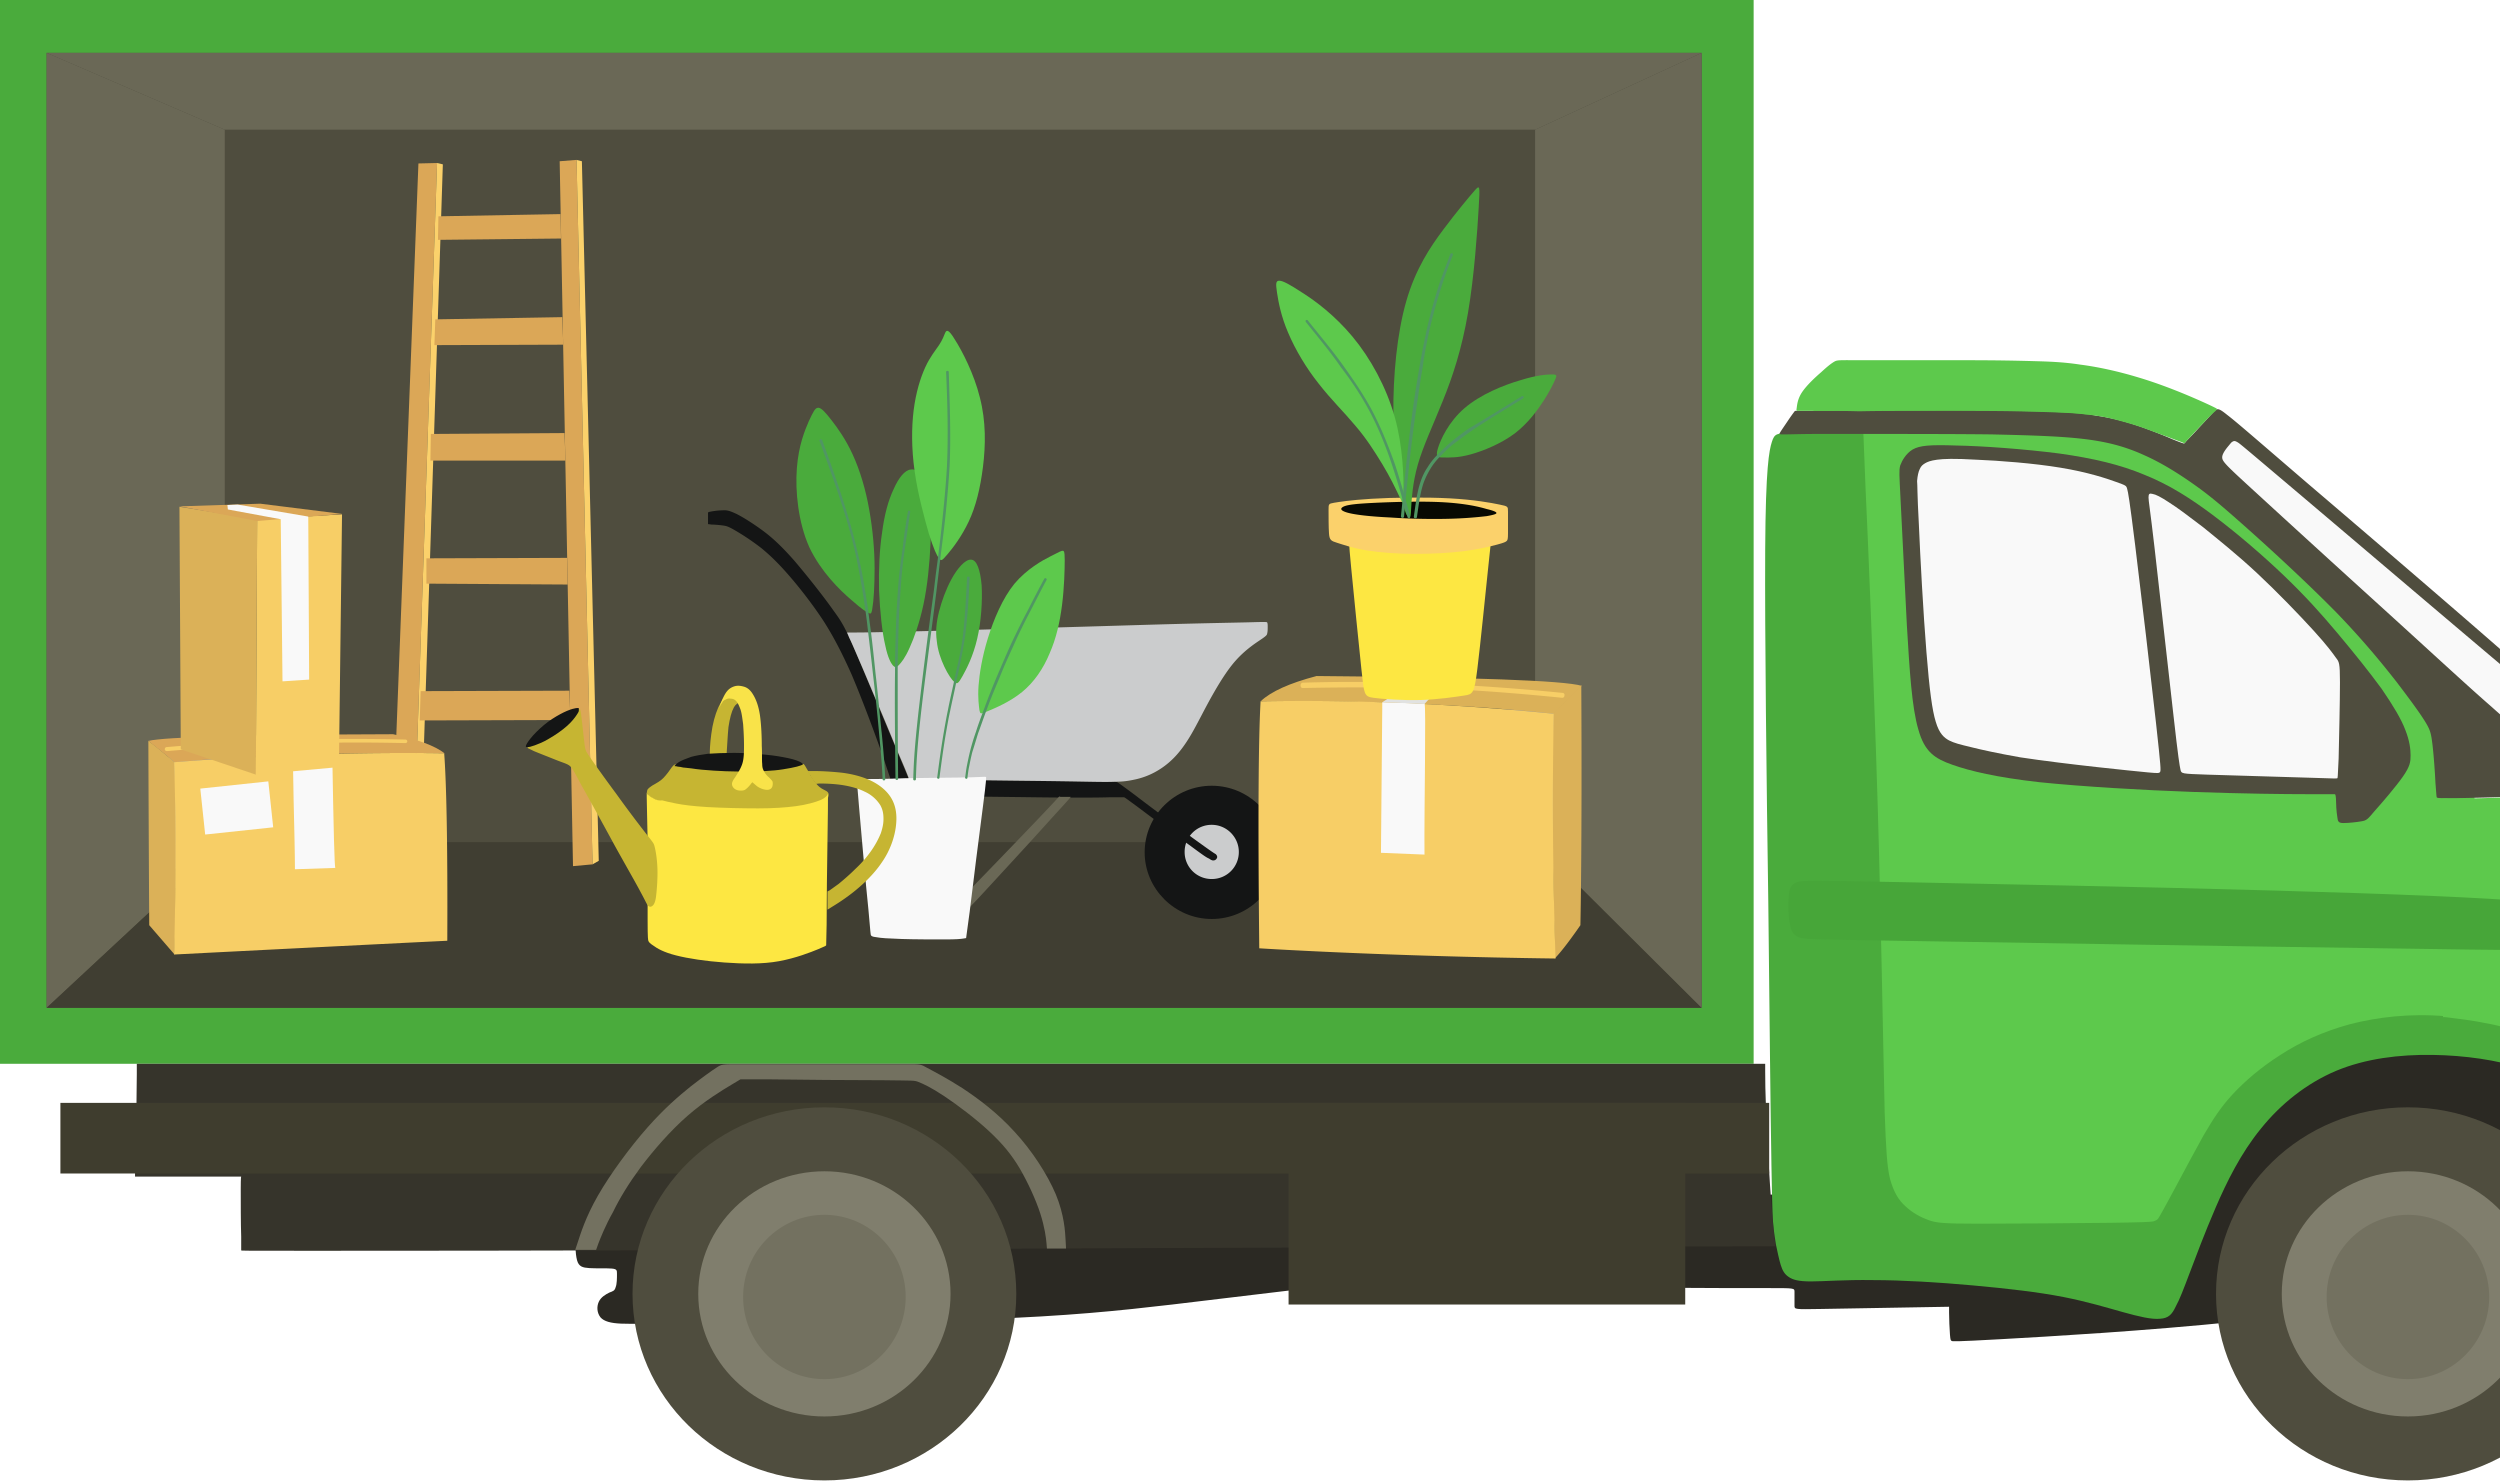 <svg width="601" height="356" fill="none" xmlns="http://www.w3.org/2000/svg"><path fill-rule="evenodd" clip-rule="evenodd" d="M436.31 125.892c.32 23.491.214 68.552 1.922 99.518 1.709 31.072 5.126 48.05 7.688 57.66 2.67 9.61 4.485 11.853 9.077 14.949 4.591 3.097 11.959 7.048 22.744 8.115 10.785 1.068 25.201-.534 32.889-2.135 7.795-1.602 8.97-2.99 12.28-9.824 3.31-6.834 8.542-19.006 17.726-27.122 9.076-8.115 21.997-12.066 32.034-14.949 10.038-2.883 17.299-4.698 21.25-8.542 4.057-3.844 4.805-9.61 4.057-22.53-.747-12.921-3.096-32.781-6.193-45.274-3.097-12.494-7.047-17.405-16.765-27.122-9.717-9.717-25.307-24.239-38.227-33.208-12.921-8.97-23.279-12.387-35.559-16.23-12.28-3.845-26.588-8.33-37.587-8.436-10.998-.214-18.793 3.844-23.172 5.873-4.378 2.028-5.232 2.028-5.232 2.99 0 1.067.748 2.882 1.068 26.267z" fill="#5DC94C"/><path fill-rule="evenodd" clip-rule="evenodd" d="M138.176 295.99c.107 2.456.107 5.339.534 6.941.427 1.602 1.388 1.815 2.99 1.922 1.708.107 4.057 0 5.339.107 1.281.107 1.281.427 1.281 1.281 0 .961 0 2.456-.32 3.203-.214.855-.641.961-1.495 1.282-.855.427-2.029 1.068-2.563 2.242-.534 1.175-.427 2.67.427 3.737.854.961 2.456 1.388 4.912 1.495 2.563.107 6.087 0 22.104-.107 16.017-.106 44.528-.32 64.923-.961 20.395-.747 32.675-2.028 45.489-3.523s26.268-3.204 38.762-4.592c12.387-1.388 23.705-2.349 35.345-2.349 11.639 0 23.598 1.175 30.219 1.815 6.62.641 7.902.961 14.629 1.068 6.62.107 18.58.107 24.56.107 5.979 0 6.086 0 6.086.854v3.417c0 .854.107.854 6.3.748l24.667-.428 6.193-.106v1.388c0 1.388.107 4.057.214 5.339.107 1.388.213 1.388.427 1.495.213.106.427.213 11.853-.427 11.425-.641 34.17-1.922 57.128-4.272 22.958-2.349 46.13-5.552 60.011-7.047 13.882-1.495 18.58-1.175 21.57-.961 2.99.214 4.271.32 15.377-.107 11.105-.427 31.927-1.495 42.392-1.922 10.465-.534 10.465-.534 9.504-1.601-.961-1.068-2.777-3.204-4.699-5.019-1.922-1.922-3.951-3.524-13.454-11.639-9.504-8.222-26.482-22.957-42.927-30.966-16.444-8.008-32.141-9.183-44.207-8.756-11.96.428-20.075 2.456-28.938 9.824-8.756 7.368-18.26 19.968-24.133 27.762-5.873 7.902-8.222 10.999-19.968 12.814-11.746 1.815-32.889 2.456-44.528-.748-11.639-3.203-13.775-10.144-18.58-12.172-4.805-2.136-12.28.64-50.187 1.174-37.908.427-106.355-1.388-150.669-2.456-44.315-1.067-64.603-1.495-77.951-1.815-13.347-.32-19.861-.534-23.599.427-3.737.961-4.805 2.883-5.125 5.019-.107 1.922.107 4.057.107 6.513z" fill="#2B2923"/><path d="M421.574 0H0v255.735h421.574V0z" fill="#4AAB3C"/><path fill-rule="evenodd" clip-rule="evenodd" d="M364.873 299.728c43.994-.107 52.964-.107 57.449-.107h4.485l-.107-1.068c-.107-1.068-.427-3.31-.854-8.863-.428-5.659-.961-14.628-1.175-20.928-.32-6.193-.32-9.61-.32-11.319v-1.708H32.889v2.456c0 2.456-.107 7.261-.107 9.717v2.669c0 .214-.106.748-.106 2.883-.107 2.029-.107 5.766-.214 7.581v1.816h25.52s-.106 0-.106 2.883 0 8.649.107 11.532v3.31c0 .107.107.107 17.512.107 17.512 0 52.43 0 109.451-.214 56.808-.32 135.933-.641 179.927-.747z" fill="#36342B"/><path d="M425.312 265.131H14.522v16.978h410.79v-16.978z" fill="#3F3D2E"/><path d="M405.129 265.131h-95.356v48.478h95.356v-48.478z" fill="#3F3D2E"/><path fill-rule="evenodd" clip-rule="evenodd" d="M143.835 298.98l-.534 1.495h-5.019l.641-1.922c.641-1.922 1.815-5.873 4.805-11.105 2.99-5.232 7.795-11.746 11.96-16.444 4.164-4.698 7.581-7.581 10.357-9.824 2.884-2.242 5.126-3.844 6.301-4.591 1.174-.747 1.174-.747 5.766-.747h39.829c3.417 0 3.417 0 4.912.854 1.602.854 4.699 2.456 8.543 4.912 3.844 2.562 8.329 5.872 12.493 10.464 4.165 4.485 7.902 10.251 9.931 15.056 2.029 4.911 2.242 8.969 2.349 10.998l.107 2.029h-4.592l-.106-1.282c-.107-1.281-.428-3.844-1.495-7.154-1.068-3.31-2.99-7.474-4.912-10.784-2.029-3.417-4.165-5.98-7.368-8.97-3.204-2.99-7.582-6.3-10.785-8.435-3.204-2.136-5.126-2.99-6.194-3.417-1.067-.427-1.281-.321-8.329-.427-6.94 0-20.715-.107-27.656-.214h-6.834l-2.136 1.281c-2.135 1.282-6.407 3.844-10.571 7.475-4.164 3.63-8.115 8.222-11.212 12.279-2.99 4.058-5.126 7.582-6.727 10.892-1.816 3.203-2.99 6.193-3.524 7.581z" fill="#737160"/><path d="M198.186 355.893c25.477 0 46.13-20.078 46.13-44.847 0-24.768-20.653-44.847-46.13-44.847-25.476 0-46.129 20.079-46.129 44.847 0 24.769 20.653 44.847 46.129 44.847z" fill="#4F4D3E"/><path d="M198.186 340.517c16.749 0 30.326-13.195 30.326-29.471s-13.577-29.471-30.326-29.471c-16.748 0-30.326 13.195-30.326 29.471s13.578 29.471 30.326 29.471z" fill="#807E6D"/><path fill-rule="evenodd" clip-rule="evenodd" d="M198.187 331.548c10.784 0 19.541-8.863 19.541-19.754 0-10.892-8.757-19.754-19.541-19.754-10.785 0-19.541 8.862-19.541 19.754 0 10.891 8.756 19.754 19.541 19.754z" fill="#737160"/><path fill-rule="evenodd" clip-rule="evenodd" d="M425.846 279.76c.213 11.852.32 13.881.533 15.269.107 1.495.321 2.456.534 4.058.321 1.495.748 3.63 1.175 5.019.427 1.388.961 2.242 1.922 2.883.961.64 2.242 1.067 5.339 1.067 3.097 0 8.009-.427 14.95-.32 6.94 0 15.803.534 24.025 1.281 8.223.748 15.697 1.602 21.677 2.777 5.98 1.174 10.465 2.562 14.309 3.63 3.844 1.068 6.941 1.815 8.969 1.602 2.029-.107 2.884-1.068 3.738-2.883.961-1.709 1.922-4.271 3.417-8.222 1.495-3.951 3.524-9.397 6.193-15.59 2.67-6.193 6.087-13.134 10.892-19.007 4.805-5.979 10.998-10.891 18.046-13.881 7.154-2.99 15.27-3.951 23.172-3.844 7.901.107 15.697 1.282 21.57 3.204 5.873 1.922 9.717 4.591 12.279 6.833 2.563 2.243 3.845 4.058 4.592 4.912.641.961.641.961 1.175.641.534-.32 1.495-.854 2.776-2.029 1.281-1.174 2.883-2.883 3.631-3.844.747-.854.747-.854-1.816-2.99-2.562-2.135-7.688-6.3-15.056-9.61-7.368-3.31-17.085-5.659-25.841-6.407-8.756-.747-16.551.214-23.172 1.923-6.62 1.815-12.066 4.377-16.658 7.367-4.698 2.99-8.542 6.3-11.425 9.397-2.883 3.096-4.805 6.086-7.048 9.93-2.136 3.844-4.592 8.436-6.3 11.639-1.709 3.203-2.776 5.125-3.417 6.3-.641 1.175-.961 1.708-1.175 2.029-.213.32-.534.534-1.281.747-.747.107-2.029.214-10.251.321-8.329.106-23.599.213-31.928.213-8.436 0-9.93-.213-11.746-.854-1.815-.641-3.844-1.709-5.552-3.31-1.709-1.495-2.884-3.524-3.738-6.621-.747-3.096-.961-7.26-1.281-15.91-.214-8.649-.427-21.676-.748-36.197-.32-14.522-.64-30.432-1.388-51.895-.747-21.462-1.815-48.371-2.456-61.825l-.534-13.454h-17.192c-3.63 0-4.164.107-4.805 2.136-.64 2.028-1.495 5.979-1.601 25.947-.107 19.968.32 55.845.747 84.782.32 29.044.534 50.827.748 62.786z" fill="#4AAB3C"/><path fill-rule="evenodd" clip-rule="evenodd" d="M492.37 98.984c6.194.213 11.426.64 16.658 1.922 5.232 1.281 10.571 3.524 13.241 4.698 2.67 1.068 2.776 1.068 2.883.961.107-.107.32-.427.748-.854a67.453 67.453 0 002.242-2.349c1.175-1.282 2.883-3.097 3.844-4.165.961-1.067 1.175-1.28 3.417.534 2.243 1.709 6.514 5.446 19.434 16.551 13.028 11.105 34.705 29.684 47.625 41.003 12.921 11.212 17.085 15.163 19.114 17.191 2.029 1.922 2.029 1.922 2.99 1.922.961 0 2.776-.106 3.951 0 1.068 0 1.495.214 1.815.641.32.427.748 1.175 1.175 1.815.534.641 1.067 1.175 1.815 1.602.747.427 1.495.854 3.844 1.708 2.349.855 6.193 2.35 8.329 3.204 2.136.961 2.563 1.388 2.67 1.708.213.321.106.641-5.873 1.388-5.98.748-18.046 1.922-28.298 2.563-10.251.641-18.9.747-23.385.854-4.378 0-4.698 0-4.805-.213-.107-.321-.107-.961-.32-3.417-.107-2.456-.427-6.941-.748-9.503-.32-2.563-.534-3.311-1.708-5.233-1.175-1.922-3.417-5.018-6.834-9.503-3.417-4.378-8.116-10.144-14.629-16.871-6.621-6.727-15.057-14.522-20.93-19.754-5.873-5.232-8.969-7.902-12.707-10.571-3.737-2.67-7.901-5.339-12.173-7.261-4.164-1.922-8.329-3.203-14.202-3.951-5.873-.747-13.454-.961-22.744-1.174-9.29-.107-20.182-.107-27.55-.107h-14.736c-3.31 0-6.086.107-7.474.107-1.389 0-1.389 0-1.068-.534.32-.534 1.068-1.602 1.708-2.563a50.753 50.753 0 011.495-2.136c.321-.427.321-.427.427-.427h6.728c6.62 0 19.968-.106 30.219-.213 10.464.106 17.619.213 23.812.427z" fill="#4F4D3E"/><path fill-rule="evenodd" clip-rule="evenodd" d="M439.62 98.77h-7.474c-.321 0-.321 0-.214-.747.107-.748.214-2.136 1.281-3.737 1.068-1.602 3.097-3.524 4.592-4.805 1.495-1.388 2.456-2.136 3.203-2.563.748-.427 1.389-.32 7.155-.32h24.346c7.688 0 12.28.106 16.231.213 3.951.107 7.261.214 11.426.854 4.164.534 9.076 1.602 13.988 3.097 5.019 1.495 10.037 3.524 13.241 4.912 3.203 1.388 4.485 2.028 5.125 2.349.641.32.534.32 0 .854-.533.427-1.495 1.388-2.669 2.67a94.134 94.134 0 00-3.417 3.63c-.854.854-1.068 1.175-1.175 1.281l-.107.107-.533-.213c-.534-.214-1.709-.641-3.417-1.282-1.709-.64-4.058-1.495-6.087-2.242-2.136-.748-4.058-1.281-5.659-1.709-1.602-.427-2.884-.747-4.165-.961-1.281-.213-2.563-.427-4.058-.533-1.495-.214-3.31-.32-5.766-.428-2.456-.106-5.659-.213-10.892-.32-5.232-.107-12.493-.107-19.541-.107-7.047 0-13.774 0-17.939.107-4.271-.107-5.659-.107-7.475-.107z" fill="#5DC94C"/><path fill-rule="evenodd" clip-rule="evenodd" d="M541.276 117.456a7388.712 7388.712 0 0030.433 27.763c11.426 10.357 21.677 19.861 27.229 24.666 5.446 4.912 6.194 5.125 6.728 5.232.64 0 1.174-.107 2.242-.747 1.068-.534 2.776-1.495 3.844-2.136.961-.641 1.388-1.068 1.495-1.388.214-.321.214-.427.107-.641-.107-.213-.32-.427-12.6-10.784-12.28-10.358-36.52-30.966-49.013-41.537-12.493-10.571-13.241-11.212-13.775-11.532-.534-.321-.854-.428-1.174-.214-.321.107-.534.427-1.068 1.068-.534.64-1.388 1.708-1.495 2.562-.107 1.068.534 1.709 7.047 7.688z" fill="#F9F9F9"/><path fill-rule="evenodd" clip-rule="evenodd" d="M456.918 120.553c.321 6.62.961 19.007 1.495 29.791.641 10.678 1.175 19.755 2.777 25.093 1.495 5.339 3.951 6.941 8.222 8.436 4.271 1.495 10.464 2.99 20.822 4.164 10.358 1.068 24.987 1.922 37.053 2.349 12.174.428 21.891.534 27.123.534h6.621c.427 0 .427 0 .533 1.068 0 1.068.107 3.203.321 4.378.107 1.175.32 1.495 1.495 1.495 1.174 0 3.203-.214 4.378-.427 1.174-.214 1.388-.427 3.096-2.456 1.816-2.029 5.126-5.873 6.834-8.329 1.709-2.456 1.816-3.523 1.816-5.018 0-1.495-.214-3.524-1.282-6.194-.961-2.562-2.883-5.766-5.659-9.823-2.883-3.951-6.727-8.756-10.678-13.454-3.844-4.592-7.795-8.97-12.814-13.775s-11.105-10.037-16.765-14.308c-5.659-4.271-10.892-7.581-16.765-9.93-5.872-2.456-12.173-3.951-20.502-5.126-8.329-1.068-18.473-1.815-24.88-1.922-6.3-.213-8.649 0-10.358.961-1.601.961-2.562 2.67-2.989 3.844-.321 1.281-.214 2.029.106 8.649z" fill="#4F4D3E"/><path fill-rule="evenodd" clip-rule="evenodd" d="M461.297 126.106c.321 7.688 1.068 21.462 1.816 30.645.747 9.29 1.388 13.988 2.242 16.764.854 2.883 2.029 3.844 3.203 4.485 1.282.641 2.563.961 5.233 1.602 2.562.64 6.407 1.495 11.852 2.456 5.553.854 12.708 1.708 18.474 2.349 5.766.64 10.037 1.068 12.28 1.281 2.349.214 2.669.214 2.883-.107.213-.32.213-.961-.961-11.639-1.175-10.677-3.631-31.606-5.019-42.818-1.388-11.212-1.709-12.813-1.922-13.561-.214-.854-.32-.854-2.67-1.708-2.349-.854-6.834-2.349-13.347-3.417-6.407-1.068-14.843-1.709-20.182-1.922-5.446-.32-7.902-.214-9.504 0-1.601.213-2.349.534-2.883.854-.534.32-.961.641-1.281 1.388-.321.641-.534 1.602-.641 2.883.107 1.068 0 2.67.427 10.465zm56.701 5.979c1.174 10.251 3.31 29.258 4.485 39.722 1.174 10.464 1.495 12.279 1.708 13.24.214.961.214.961 6.407 1.175 6.193.214 18.58.534 24.773.747 6.301.214 6.407.214 6.514.107.107 0 .107-.107.32-4.698.107-4.591.321-13.668.321-18.366s-.214-4.912-.961-5.873c-.748-1.068-2.136-2.99-5.446-6.62-3.31-3.631-8.543-9.076-13.455-13.668-4.912-4.591-9.503-8.222-13.027-11.105-3.631-2.776-6.193-4.698-8.222-5.979-1.922-1.282-3.204-1.922-3.951-2.029-.748-.214-.961 0-.961.854s.32 2.349 1.495 12.493z" fill="#F9F9F9"/><path fill-rule="evenodd" clip-rule="evenodd" d="M612.606 191.134c1.709-.107 3.524-.214 5.233-.321 1.708-.106 3.31-.213 4.164-.32l.854-.107 6.407 4.378c6.407 4.378 19.114 13.027 26.375 18.046 7.155 4.912 8.757 6.086 9.611 6.727.854.534.854.534 7.261 6.3a5617.902 5617.902 0 0025.734 22.957l6.407 5.766.641 1.495 2.563 5.98.64 1.495h-12.92c-12.921 0-38.655-.107-51.576-.107h-12.92l-.641-.748c-.641-.747-1.815-2.135-3.417-3.523-1.495-1.388-3.31-2.67-5.232-3.844-1.922-1.282-4.058-2.456-6.941-3.738-2.883-1.281-6.514-2.669-9.611-3.63-2.989-.961-5.445-1.602-8.008-2.029-2.563-.534-5.126-.854-6.834-1.068-1.709-.213-2.349-.32-2.777-.32h-.32v-2.669c0-2.67-.107-8.116-.107-16.872v-32.994h1.495c1.495 0 4.592 0 8.009-.107 3.417-.107 7.154-.213 9.931-.32 2.562-.214 4.271-.321 5.979-.427z" fill="#5DC94C"/><path fill-rule="evenodd" clip-rule="evenodd" d="M456.812 212.062c21.036.427 60.439 1.175 90.017 2.029 29.472.854 49.013 1.602 63.001 2.776 13.882 1.068 22.211 2.563 26.269 4.271 4.057 1.709 3.951 3.738 3.63 4.912-.427 1.175-1.068 1.602-2.456 1.922-1.388.321-3.417.534-10.998.534-7.688 0-20.929 0-53.284-.534-32.355-.427-83.824-1.281-110.412-1.708-26.696-.427-28.618-.427-29.899-.854-1.282-.427-2.029-1.175-2.35-3.097-.427-1.815-.533-4.805-.32-6.727.107-2.029.534-2.99 2.029-3.524 1.175-.427 3.737-.427 24.773 0z" fill="#47A639"/><path d="M578.863 355.893c25.477 0 46.13-20.078 46.13-44.847 0-24.768-20.653-44.847-46.13-44.847-25.477 0-46.13 20.079-46.13 44.847 0 24.769 20.653 44.847 46.13 44.847z" fill="#4F4D3E"/><path d="M578.863 340.517c16.749 0 30.326-13.195 30.326-29.471s-13.577-29.471-30.326-29.471c-16.749 0-30.326 13.195-30.326 29.471s13.577 29.471 30.326 29.471z" fill="#807E6D"/><path fill-rule="evenodd" clip-rule="evenodd" d="M578.863 331.548c10.785 0 19.541-8.863 19.541-19.754 0-10.892-8.756-19.754-19.541-19.754s-19.541 8.862-19.541 19.754c0 10.891 8.756 19.754 19.541 19.754z" fill="#737160"/><path d="M409.08 12.707H11.212V242.28H409.08V12.706z" fill="#4F4D3E"/><path fill-rule="evenodd" clip-rule="evenodd" d="M11.212 242.281V12.706l42.82 18.473v171.273l-42.82 39.829z" fill="#6A6856"/><path fill-rule="evenodd" clip-rule="evenodd" d="M11.212 242.281l42.82-39.829h315.005l40.043 39.829H11.212z" fill="#403E32"/><path fill-rule="evenodd" clip-rule="evenodd" d="M409.08 242.281V12.706L369.037 31.18v171.273l40.043 39.829z" fill="#6A6856"/><path fill-rule="evenodd" clip-rule="evenodd" d="M409.08 12.707H11.212l42.82 18.472h315.005l40.043-18.473z" fill="#6A6856"/><path fill-rule="evenodd" clip-rule="evenodd" d="M94.074 207.791l6.514-168.496 4.485-.107-5.766 168.497-5.233.106z" fill="#DBA757"/><path fill-rule="evenodd" clip-rule="evenodd" d="M99.307 207.685l5.766-168.497 1.388.32-5.446 167.322-1.708.855z" fill="#FBD16B"/><path fill-rule="evenodd" clip-rule="evenodd" d="M137.748 208.218l-3.203-169.457 4.058-.32 3.844 169.35-4.699.427z" fill="#DBA757"/><path fill-rule="evenodd" clip-rule="evenodd" d="M142.447 207.791l-3.844-169.35 1.281.32 4.058 168.176-1.495.854z" fill="#FBD16B"/><path fill-rule="evenodd" clip-rule="evenodd" d="M105.286 57.66l.107-5.659 29.365-.533.107 5.872-29.579.32zm29.899 18.58l-30.54.534-.213 6.193 30.966-.107-.213-6.62zm.534 27.869l-32.142.214-.106 6.407h32.461l-.213-6.621zm.641 30.005l-33.85.107v6.086l33.956.214-.106-6.407zm.534 31.927l-35.772.107-.214 7.047 36.199-.107-.213-7.047z" fill="#DBA757"/><path fill-rule="evenodd" clip-rule="evenodd" d="M291.3 220.925c8.863 0 16.124-7.154 16.124-16.017 0-8.862-7.261-16.017-16.124-16.017s-16.124 7.155-16.124 16.017c0 8.756 7.261 16.017 16.124 16.017z" fill="#141515"/><path fill-rule="evenodd" clip-rule="evenodd" d="M291.3 211.315a6.471 6.471 0 006.513-6.514c0-3.523-2.883-6.513-6.513-6.513a6.471 6.471 0 00-6.514 6.513 6.472 6.472 0 006.514 6.514z" fill="#CBCCCD"/><path fill-rule="evenodd" clip-rule="evenodd" d="M287.67 202.132c-3.844-2.776-11.212-8.222-14.95-11.105-3.737-2.776-3.951-2.883-4.164-2.99-.214-.107-.534-.107-8.863-.213-8.329-.107-24.773-.321-32.996-.428l-8.222-.106-2.456-5.873c-2.456-5.873-7.368-17.619-10.037-24.025-2.777-6.407-3.311-7.475-5.66-10.678-2.242-3.204-6.3-8.329-9.397-11.959-3.203-3.631-5.445-5.66-7.795-7.368-2.349-1.709-4.591-3.097-6.086-3.844-1.602-.748-2.349-.961-3.417-.854-1.068 0-2.349.213-2.883.32-.641.107-.534.214-.534.641v2.349s.107 0 .854.107c.641 0 1.922.106 2.67.213.854.107 1.281.214 2.776 1.068a57.637 57.637 0 016.514 4.378c2.349 1.922 4.484 4.057 7.047 7.047 2.563 2.99 5.446 6.727 7.902 10.465 2.456 3.844 4.485 7.794 6.727 12.813 2.136 5.019 4.485 11.212 6.3 16.23 1.816 5.019 2.99 8.863 3.738 10.785.64 1.922.854 2.029 1.495 2.029.64.107 1.922.107 7.795.213 5.873.107 16.444.214 24.773.321 8.436.106 14.629.106 17.833 0h3.523c.214 0 .321.106 3.524 2.456 3.097 2.349 9.184 6.833 12.601 9.289 3.31 2.456 3.844 2.777 4.378 2.99.427.32.854.534 1.174.427.321 0 .641-.32.748-.64.106-.321-.107-.641-.321-.855-.534-.32-.747-.427-4.591-3.203z" fill="#141515"/><path fill-rule="evenodd" clip-rule="evenodd" d="M255.208 191.561h2.136c.107 0 .107 0-.641.854-.747.854-2.242 2.456-6.193 6.834-3.951 4.378-10.465 11.425-14.202 15.483-3.737 4.057-4.805 4.912-5.553 5.659-.747.748-1.388 1.175-2.135 1.602-.855.427-2.029.747-3.311.854-1.388.107-2.989-.107-3.844-.427-.961-.32-1.174-.641-1.281-1.175-.107-.534 0-1.067 0-6.193 0-5.018-.107-14.415-.107-19.22v-4.698h2.136v22.637c0 4.698.107 5.018.427 5.232.32.32.961.534 1.708.641.748.106 1.709.106 2.243 0 .641 0 .854-.107 5.339-4.485a2928.549 2928.549 0 0017.405-18.046c4.485-4.698 4.912-5.232 5.126-5.445.213-.214.213-.214.32-.214-.107.107 0 .107.427.107z" fill="#6A6856"/><path fill-rule="evenodd" clip-rule="evenodd" d="M302.619 154.081c-1.281.855-3.417 2.35-5.445 4.592-2.029 2.242-3.951 5.339-5.767 8.542-1.815 3.204-3.523 6.727-5.018 9.29-1.495 2.563-2.883 4.378-4.272 5.766a18.985 18.985 0 01-4.591 3.417 17.963 17.963 0 01-4.699 1.708c-1.495.321-2.776.534-4.912.534-2.135.107-5.125 0-12.066-.107-6.941-.106-17.939-.213-24.88-.32-6.834-.107-9.61-.107-10.999-.107h-1.388l-.32-.854c-.32-.854-1.068-2.669-2.563-6.086a804.629 804.629 0 00-5.125-12.28c-1.602-3.737-2.563-6.086-3.631-8.542-1.068-2.456-2.136-5.019-2.776-6.3l-.534-1.281h2.349c2.349 0 7.154-.107 20.075-.427 12.921-.321 34.063-.961 48.479-1.389 14.415-.427 21.997-.533 25.948-.64 3.951-.107 4.164-.107 4.164.107.107.213.107.533.107 1.067 0 .534 0 1.282-.214 1.816-.213.32-.64.64-1.922 1.494z" fill="#CBCCCD"/><path fill-rule="evenodd" clip-rule="evenodd" d="M207.584 187.29c-1.602 0-1.602 0-1.602.106 0 .107 0 .428.534 6.621.534 6.193 1.602 18.472 2.243 24.559.534 6.086.534 6.193.64 6.3.107.107.214.32 1.282.427 1.068.213 2.883.32 6.086.427 3.204.107 7.582.107 10.358.107 2.777 0 3.844-.107 4.485-.214.534-.107.641-.107.641-.107l.854-6.3c.747-6.299 2.349-18.899 3.203-25.413.855-6.513.748-6.727.748-6.94 0-.214 0-.107-3.524 0-3.524.106-10.678.106-15.804.213-5.339.214-8.542.214-10.144.214z" fill="#F9F9F9"/><path fill-rule="evenodd" clip-rule="evenodd" d="M204.701 144.258c-2.777-2.349-7.368-6.834-10.145-12.707-2.669-5.979-3.417-13.454-2.99-19.006.428-5.553 1.923-9.077 2.884-11.319 1.067-2.242 1.495-3.203 2.242-3.203.747 0 1.708 1.068 3.203 2.99 1.495 1.922 3.417 4.591 5.126 8.328 1.708 3.737 3.097 8.329 3.951 13.241.854 4.805 1.281 9.717 1.281 13.988 0 4.271-.213 7.901-.534 9.61-.213 1.708-.534 1.388-1.067 1.068-.428-.214-1.175-.534-3.951-2.99zm14.308-31.393c-1.495.107-2.989 2.029-4.164 4.698-1.281 2.67-2.242 6.194-2.776 10.358-.641 4.164-.855 9.076-.748 13.988.214 5.018.748 10.144 1.495 13.24.641 3.097 1.388 4.272 1.815 4.805.534.534.748.534 1.389 0 .64-.64 1.601-1.815 2.669-4.271 1.068-2.349 2.349-5.872 3.31-10.357.961-4.485 1.495-9.824 1.709-14.949.213-5.126-.107-9.824-.961-13.027-.854-3.097-2.243-4.698-3.738-4.485z" fill="#4AAB3C"/><path fill-rule="evenodd" clip-rule="evenodd" d="M225.737 82.967c-.854 1.281-2.136 2.776-3.31 5.339-1.175 2.563-2.243 6.086-2.776 10.25-.534 4.272-.534 9.29.213 14.629.748 5.446 2.349 11.319 3.417 15.056 1.175 3.737 1.922 5.339 2.456 5.98.534.747.748.534 2.029-.961s3.417-4.271 5.125-7.902c1.709-3.63 2.777-8.008 3.417-13.134.641-5.125.748-10.891-.747-16.657-1.388-5.66-4.271-11.212-5.98-13.881-1.602-2.67-2.029-2.35-2.349-1.709-.32.748-.641 1.709-1.495 2.99z" fill="#5DC94C"/><path fill-rule="evenodd" clip-rule="evenodd" d="M228.727 139.239c-1.389 2.563-2.35 5.339-2.99 7.795-.641 2.563-.855 4.805-.534 7.048.213 2.242.961 4.377 1.815 6.193.854 1.815 1.815 3.203 2.456 3.737.641.534.961.213 1.922-1.495.961-1.708 2.563-4.805 3.524-8.969.961-4.058 1.281-9.077 1.068-12.814-.321-3.737-1.175-6.193-2.563-6.193-1.388-.107-3.31 2.136-4.698 4.698z" fill="#4AAB3C"/><path fill-rule="evenodd" clip-rule="evenodd" d="M252.645 133.687c-2.135 1.068-5.766 3.096-8.756 6.62-2.883 3.524-5.019 8.649-6.407 13.134-1.388 4.485-2.029 8.542-2.242 11.425-.214 2.99.107 4.912.213 5.873.214.961.214.961 2.029.214 1.816-.748 5.339-2.243 8.222-4.592 2.884-2.349 5.126-5.659 6.621-9.29 1.602-3.63 2.456-7.474 2.99-11.638.534-4.165.64-8.543.64-10.785 0-2.242-.213-2.242-.533-2.242-.214 0-.748.213-2.777 1.281z" fill="#5DC94C"/><path fill-rule="evenodd" clip-rule="evenodd" d="M197.013 106.031c-.107-.107 0-.32.213-.427.107-.107.321 0 .427.214 2.67 7.261 5.233 14.628 7.155 21.569.961 3.417 1.708 6.834 2.456 10.464.64 3.631 1.281 7.368 1.815 11.853.534 3.737.961 8.008 1.388 12.066.641 5.445 1.068 10.678 1.495 14.415.641 6.62.747 8.862.854 11.105 0 .213-.107.32-.32.32-.214 0-.32-.107-.32-.32-.107-2.243-.214-4.485-.855-11.105-.32-3.737-.854-8.97-1.495-14.415-.427-4.058-.961-8.329-1.388-12.066-.534-4.378-1.174-8.222-1.815-11.746-.641-3.524-1.388-6.941-2.349-10.357-1.922-6.941-4.592-14.309-7.261-21.57zm21.249 16.978c0-.214.214-.32.32-.214.214 0 .321.214.214.321-.427 2.989-.854 5.979-1.281 8.862-.428 2.99-.748 5.98-.962 9.076-.213 3.097-.427 6.3-.533 9.717-.107 3.417-.214 6.941-.214 10.785 0 7.688 0 16.657.107 25.627 0 .213-.107.32-.321.32-.213 0-.32-.107-.32-.32-.107-8.97-.213-17.832-.107-25.627 0-3.844.107-7.475.214-10.785.107-3.417.32-6.62.534-9.717.213-3.096.64-6.193 1.068-9.183.32-2.989.747-5.872 1.281-8.862zm14.202 15.91c0-.214.107-.32.32-.32.214 0 .321.106.321.32-.214 4.805-.534 9.717-1.068 13.881-.534 3.631-1.175 6.727-1.922 10.037l-.321 1.602c-.427 2.136-.961 4.378-1.388 6.514-.427 1.922-.747 3.844-1.068 5.659-.64 3.844-1.067 7.154-1.495 10.357 0 .214-.213.321-.32.214-.214 0-.32-.214-.214-.32.428-3.311.855-6.514 1.495-10.358.321-1.815.641-3.737 1.068-5.766.427-2.242.961-4.485 1.388-6.514l.321-1.601c.747-3.31 1.495-6.407 1.922-10.037.427-3.951.747-8.756.961-13.668zm18.58.213c.107-.106.214-.213.427-.106.107.106.214.213.107.427-1.388 2.562-2.669 5.125-4.058 7.795-1.388 2.669-2.669 5.232-3.844 7.901-1.174 2.563-2.349 5.126-3.31 7.582-1.175 2.776-2.242 5.338-3.097 7.688-.854 2.242-1.495 4.164-2.135 5.872-.534 1.709-.961 3.204-1.388 4.485-.321 1.281-.534 2.349-.748 3.417-.214.961-.32 1.922-.427 2.776 0 .214-.214.321-.32.214-.214 0-.321-.214-.214-.32.107-.855.214-1.816.427-2.884.214-1.067.427-2.135.748-3.416.32-1.282.747-2.777 1.388-4.592.534-1.708 1.281-3.737 2.135-5.98.855-2.349 1.922-5.018 3.097-7.794 1.068-2.456 2.136-5.019 3.31-7.582 1.282-2.669 2.563-5.339 3.951-7.901a270.58 270.58 0 013.951-7.582zM227.445 89.48c0-.213.107-.32.32-.32.214 0 .321.107.321.32.213 7.368.533 14.843.213 22.317-.213 3.737-.534 7.475-.961 11.746-.427 4.164-1.068 8.756-1.708 14.308l-.534 4.485c-1.282 10.144-2.883 21.89-3.738 29.578-.961 8.755-1.068 12.066-1.174 15.376 0 .213-.107.32-.321.32-.213 0-.32-.107-.32-.32.107-3.31.214-6.621 1.175-15.376.854-7.582 2.349-19.434 3.737-29.578l.534-4.485a386.066 386.066 0 001.708-14.308c.427-4.164.748-7.902.961-11.639.321-7.581.107-15.056-.213-22.423z" fill="#509663"/><path fill-rule="evenodd" clip-rule="evenodd" d="M326.859 206.83l19.328.321-1.495-36.092-19.328.107 1.495 35.664zm32.889-1.174l19.221-.641-1.495-35.024-19.221.748 1.495 34.917z" fill="#929293"/><path fill-rule="evenodd" clip-rule="evenodd" d="M380.25 164.866c-2.883 2.776-5.126 5.019-6.727 6.727-20.716-2.242-44.101-3.203-70.476-2.99 2.456-2.349 6.941-4.377 13.454-6.086 38.015.32 59.264 1.068 63.749 2.349z" fill="#DBB158"/><path fill-rule="evenodd" clip-rule="evenodd" d="M379.929 222.42c-4.271 6.193-6.087 7.901-6.087 7.901-.64-20.074-.747-38.333-.427-58.835a201.247 201.247 0 016.727-6.727c.214 38.974-.213 57.661-.213 57.661z" fill="#DBB158"/><path fill-rule="evenodd" clip-rule="evenodd" d="M373.522 171.593c-.32 17.298-.32 35.557.428 58.835-41.325-.534-71.224-2.456-71.224-2.456-.32-30.432-.213-50.292.32-59.369 23.492-.427 46.984.641 70.476 2.99zm-60.331-6.193c-.32 0-.534-.214-.534-.641 0-.32.214-.64.534-.64 10.144-.321 20.502-.214 30.86.213a542.731 542.731 0 0131.607 2.243c.321 0 .534.32.428.64 0 .321-.214.534-.534.534-10.679-1.068-21.143-1.922-31.501-2.242-10.465-.321-20.716-.321-30.86-.107z" fill="#F7CE66"/><path fill-rule="evenodd" clip-rule="evenodd" d="M332.305 168.817c3.524.107 6.941.213 10.144.427.427-.427-.107 25.734 0 36.198 0 0-10.037-.427-10.465-.427l.321-36.198z" fill="#F9F9F9"/><path fill-rule="evenodd" clip-rule="evenodd" d="M342.449 169.244c-6.727-.32-10.144-.427-10.144-.427a2944.22 2944.22 0 009.183-5.98c4.378.107 6.62.107 6.62.107-3.737 4.165-5.659 6.3-5.659 6.3z" fill="#E1E2E1"/><path fill-rule="evenodd" clip-rule="evenodd" d="M324.83 136.57c.64 6.62 1.815 18.259 2.455 24.345.641 6.087.641 6.514 2.884 6.834 2.242.32 6.834.641 11.212.534 4.271-.107 8.435-.747 10.571-1.068 2.136-.32 2.456-.427 3.203-6.407.748-5.979 1.923-17.938 2.563-23.918.641-5.98.641-5.98.641-6.62 0-.641 0-1.815-1.068-2.349-1.068-.641-3.31-.641-8.222-.641-4.912-.107-12.6-.214-17.192-.32-4.592-.107-6.193-.107-6.834.747-.961.748-.854 2.349-.213 8.863z" fill="#FDE742"/><path fill-rule="evenodd" clip-rule="evenodd" d="M321.413 130.483c1.388.427 3.737 1.282 7.047 1.816 3.31.533 7.475.854 11.639.854 4.165 0 8.223-.214 11.746-.641 3.524-.427 6.514-1.174 8.116-1.602 1.602-.427 2.029-.64 2.242-.854.214-.213.321-.427.321-1.815v-5.232c0-1.282 0-1.282-2.029-1.709-2.029-.427-6.087-1.174-11.96-1.495-5.98-.32-13.775-.213-18.9.107-5.126.321-7.688.748-8.97.961-1.281.214-1.281.321-1.281 1.709 0 1.388 0 4.271.107 5.659.106 1.602.533 1.815 1.922 2.242z" fill="#FBD16B"/><path fill-rule="evenodd" clip-rule="evenodd" d="M323.868 123.223c1.816.533 5.66.961 10.251 1.174 4.592.32 9.824.427 14.096.32a97.813 97.813 0 009.183-.64c1.815-.321 2.349-.534 2.349-.748 0-.213-.534-.534-2.349-.961-1.815-.534-4.912-1.281-10.038-1.601-5.125-.321-12.173-.107-16.764.106-4.485.214-6.407.428-7.475.855-.961.427-1.068.961.747 1.495z" fill="#080902"/><path fill-rule="evenodd" clip-rule="evenodd" d="M337.109 120.339c-.854-3.95-2.028-11.745-2.135-20.821-.107-9.076.854-19.327 3.096-27.122 2.243-7.795 5.767-13.027 8.97-17.298 3.204-4.271 5.98-7.582 7.368-9.183 1.388-1.602 1.388-1.388 1.068 4.057-.32 5.553-1.068 16.444-2.563 25.2s-3.737 15.483-6.086 21.25c-2.35 5.872-4.699 10.784-5.98 15.268-1.282 4.485-1.495 8.436-1.602 10.465-.107 2.029-.107 2.029-.427 2.029-.32.106-.854.106-1.709-3.845z" fill="#4AAB3C"/><path fill-rule="evenodd" clip-rule="evenodd" d="M337.43 118.418c0-3.417-.107-10.999-2.136-18.153-2.029-7.26-5.873-14.201-10.144-19.327-4.271-5.125-8.863-8.542-12.067-10.57-3.096-2.03-4.698-2.884-5.552-2.884-.854 0-.854.748-.534 2.883.32 2.136.961 5.66 2.669 9.61 1.709 4.058 4.379 8.542 7.368 12.28 2.99 3.844 6.087 6.834 8.757 10.037 2.669 3.097 4.698 6.3 6.513 9.29 1.815 2.99 3.204 5.873 4.058 7.688.854 1.815 1.068 2.456 1.068-.854z" fill="#5DC94C"/><path fill-rule="evenodd" clip-rule="evenodd" d="M345.652 107.846c.641-2.135 2.563-6.406 6.407-9.716 3.844-3.31 9.397-5.553 13.454-6.727 4.058-1.282 6.514-1.389 7.689-1.389 1.174 0 1.067.32.64 1.282-.427.96-1.174 2.562-2.669 4.912-1.495 2.349-3.844 5.552-7.048 8.008-3.31 2.456-7.475 4.164-10.571 5.019-3.097.854-5.019.747-6.407.747s-2.136 0-1.495-2.136z" fill="#4AAB3C"/><path fill-rule="evenodd" clip-rule="evenodd" d="M313.938 77.414a.327.327 0 010-.427.326.326 0 01.428 0c2.883 3.63 5.873 7.154 8.542 10.892 2.67 3.737 5.232 7.474 7.261 11.425 2.029 3.951 3.631 8.008 5.126 12.173 1.388 4.164 2.563 8.435 3.737 12.706 0 .214-.107.321-.213.428-.214 0-.321-.107-.427-.214-1.175-4.271-2.35-8.435-3.738-12.6-1.388-4.164-2.99-8.222-5.019-12.173-2.028-3.95-4.484-7.688-7.261-11.318-2.563-3.737-5.552-7.261-8.436-10.892z" fill="#509663"/><path fill-rule="evenodd" clip-rule="evenodd" d="M348.642 61.077c.107-.213.213-.213.427-.213.214.107.214.213.214.427-.962 2.349-1.816 4.805-2.67 7.368a140.82 140.82 0 00-2.563 8.969c-.747 3.203-1.495 6.727-2.029 10.571-.747 4.378-1.388 9.076-2.028 13.454-1.068 8.115-1.816 15.376-2.456 22.531 0 .213-.214.32-.428.32-.213 0-.32-.214-.32-.427.748-7.261 1.388-14.522 2.456-22.637.534-4.378 1.281-9.076 2.029-13.454a183.885 183.885 0 012.136-10.572 145.538 145.538 0 012.562-9.076c.855-2.456 1.816-4.911 2.67-7.26zm17.192 34.169c.213-.106.32 0 .427.107.107.214 0 .32-.107.427-4.485 2.776-8.97 5.446-12.387 7.795-1.708 1.175-3.096 2.242-4.378 3.203-1.281.961-2.242 2.029-3.203 2.99a15.182 15.182 0 00-2.349 2.99 18.92 18.92 0 00-1.602 3.31c-.854 2.456-1.175 5.339-1.602 8.222 0 .214-.213.32-.427.32-.213 0-.32-.213-.32-.427.427-2.883.747-5.872 1.601-8.328.428-1.282.962-2.456 1.709-3.524.641-1.068 1.495-2.136 2.456-3.097.961-.961 2.029-2.028 3.203-2.989a58.373 58.373 0 014.378-3.311c3.631-2.135 8.116-4.911 12.601-7.688z" fill="#509663"/><path fill-rule="evenodd" clip-rule="evenodd" d="M85.105 210.034l-17.833.32 1.175-27.549 17.726.107-1.068 27.122zm-30.22-.961l-17.832-.427 1.174-26.588 17.726.64-1.068 26.375z" fill="#929293"/><path fill-rule="evenodd" clip-rule="evenodd" d="M35.665 178.107c2.67 2.135 4.805 3.844 6.3 5.125 19.007-1.708 40.684-2.456 64.923-2.135-2.349-1.816-6.406-3.311-12.386-4.592-35.131.107-54.672.641-58.837 1.602z" fill="#DBA757"/><path fill-rule="evenodd" clip-rule="evenodd" d="M35.879 222.42l6.086 7.047a834.32 834.32 0 000-46.235c-2.029-1.708-4.164-3.523-6.3-5.125.107 29.578.214 44.313.214 44.313z" fill="#DBB158"/><path fill-rule="evenodd" clip-rule="evenodd" d="M41.858 183.232c.428 13.134.428 28.51 0 46.235 43.78-2.242 65.671-3.31 65.671-3.31.107-23.064-.213-38.12-.747-45.06-21.677-.321-43.247.427-64.924 2.135zm55.634-4.591a.46.46 0 00.427-.427.459.459 0 00-.427-.427c-9.397-.214-18.9-.214-28.404.106-9.61.321-19.327.855-29.045 1.709-.213 0-.427.213-.427.534 0 .213.214.427.534.427 9.824-.854 19.434-1.388 29.045-1.709 9.397-.427 18.9-.427 28.297-.213z" fill="#F7CE66"/><path fill-rule="evenodd" clip-rule="evenodd" d="M79.873 181.203c-3.31.107-6.407.214-9.29.321-.427-.321.32 19.54.32 27.442 0 0 9.29-.321 9.718-.321-.214 0-.428-9.076-.748-27.442z" fill="#F9F9F9"/><path fill-rule="evenodd" clip-rule="evenodd" d="M70.476 181.524l9.29-.321c-5.66-2.99-8.543-4.591-8.543-4.591-4.057.107-6.086.107-6.086.107 3.63 3.203 5.339 4.805 5.339 4.805z" fill="#E1E2E1"/><path d="M64.502 187.842l-16.353 1.738 1.174 11.043 16.352-1.738-1.173-11.043z" fill="#F9F9F9"/><path fill-rule="evenodd" clip-rule="evenodd" d="M61.506 186.222l-18.046-6.086-.32-58.302 18.686 2.99-.32 61.398z" fill="#DBB158"/><path fill-rule="evenodd" clip-rule="evenodd" d="M61.506 186.222l.32-61.398 20.396-1.174-.748 60.757-19.968 1.815z" fill="#F7CE66"/><path fill-rule="evenodd" clip-rule="evenodd" d="M82.222 123.543l-20.396 1.708-18.686-3.523 19.434-.641 19.648 2.456z" fill="#DBA757"/><path fill-rule="evenodd" clip-rule="evenodd" d="M74.107 124.184l-6.62.64.427 38.974 6.406-.427-.213-39.187zm-6.621.64l6.62-.64-16.978-2.883-2.456.106.107 1.068 12.707 2.349z" fill="#F9F9F9"/><path fill-rule="evenodd" clip-rule="evenodd" d="M170.637 180.99c0-1.495.213-3.951.64-6.3.427-2.242 1.175-4.378 1.922-5.659.748-1.282 1.495-1.922 1.816-2.243.32-.32.32-.32.854-.106.534.213 1.602.64 2.136.961.533.32.64.427.64.64 0 .107-.213.214-.64.427-.428.214-1.068.427-1.602 1.388-.534.961-.961 2.563-1.282 4.699-.213 2.135-.32 4.912-.427 6.193-.106 1.388-.213 1.388-.747 1.495-.427 0-1.282.107-1.922.213-.641.214-.961.534-1.175.427-.213 0-.32-.533-.213-2.135zm-14.736 10.251c.427.427 1.282.961 2.883 1.494 1.602.534 3.844.961 7.048 1.495 3.097.427 7.154.961 11.319 1.068 4.164.107 8.435 0 11.639-.32 3.203-.321 5.339-.748 6.834-1.175 1.495-.427 2.242-.854 2.776-1.174.534-.427.641-.748.748-1.175.107-.427.107-.854-.321-1.174-.427-.321-1.174-.534-1.922-1.175-.64-.534-1.174-1.388-1.815-2.349-.534-.961-1.175-2.029-1.495-2.563-.32-.534-.427-.64-.961-.534-.427.107-1.175.321-2.776.641-1.602.32-4.058.641-7.368.747-3.31.107-7.475 0-10.785-.213-3.204-.214-5.446-.427-6.941-.641-1.388-.213-2.029-.427-2.349-.427-.321 0-.427.107-.961.748-.427.64-1.282 1.815-2.029 2.562-.748.748-1.602 1.175-2.136 1.495-.64.32-.961.641-1.281.854-.214.214-.427.427-.427.641-.107.427-.107.747.32 1.175z" fill="#C6B532"/><path fill-rule="evenodd" clip-rule="evenodd" d="M166.259 184.727c-1.281-.107-1.602-.214-2.029-.214-.427-.106-.961-.213-1.281-.213-.32-.107-.534-.107-.641-.107-.107 0-.213 0-.107-.107.107-.106.321-.427.962-.854.64-.427 1.815-.854 2.989-1.281 1.175-.321 2.456-.534 4.058-.748 1.709-.106 3.844-.213 6.3-.213s5.233.213 7.475.427c2.242.213 4.058.534 5.553.854 1.495.32 2.669.748 3.096 1.068.534.32.427.427.214.534-.214.107-.534.213-1.282.427-.747.213-2.028.427-3.31.641-1.281.213-2.563.32-4.378.427-1.815.106-4.271.106-6.407.106-2.135 0-3.951-.106-5.873-.213-1.922-.107-4.057-.32-5.339-.534z" fill="#141515"/><path fill-rule="evenodd" clip-rule="evenodd" d="M174.481 168.176c.321-.213.748-.32 1.175-.213.427 0 .854.107 1.281.534.427.427.748 1.174 1.068 2.029.32.961.427 2.028.641 3.523.107 1.495.213 3.31.213 5.019 0 1.708 0 3.31-.427 4.591-.427 1.282-1.174 2.349-1.708 3.204-.534.747-.748 1.174-.748 1.601 0 .428.214.855.641 1.175.427.32.961.427 1.495.427.534 0 .961-.107 1.281-.427.427-.32.748-.747.961-.961.214-.32.321-.427.427-.534.107-.107.107-.107.428.214.32.213.747.747 1.494 1.067.641.321 1.495.534 2.029.428.534-.107.855-.428.961-.855.107-.427.107-.854 0-1.174-.213-.321-.534-.641-.854-.961a4.05 4.05 0 01-1.068-1.282c-.32-.534-.534-.961-.534-1.922-.106-.961 0-2.242-.106-4.378 0-2.135-.107-4.911-.428-7.261-.32-2.242-.961-3.95-1.708-5.125-.641-1.068-1.388-1.602-2.136-1.815-.747-.214-1.495-.32-2.242-.107-.748.214-1.388.641-1.815 1.175-.534.64-.855 1.388-1.175 2.028-.32.748-.534 1.389-.641 1.709-.106.32-.106.32 0 .107.107-.214.321-.748.641-1.068.107-.427.534-.641.854-.748z" fill="#F9E349"/><path fill-rule="evenodd" clip-rule="evenodd" d="M157.396 192.095c-.427-.214-.748-.427-.961-.534-.214-.107-.321-.32-.534-.427-.107-.107-.321-.214-.321-.427-.106-.107-.106-.321-.106-.321v1.282c0 1.388.106 4.164.213 10.037v19.434c0 4.591.107 4.911.214 5.125.107.213.32.534 1.174 1.068.855.64 2.456 1.601 5.446 2.349 2.883.747 7.155 1.388 11.639 1.708 4.485.321 9.077.427 13.135-.32 4.057-.747 7.581-2.136 9.396-2.883 1.816-.748 1.922-.854 1.922-.961l.107-4.912c0-4.912.107-14.629.214-20.715s.107-8.435.107-9.61v-1.175l-.107.214c-.107.214-.427.747-1.602 1.281-1.281.534-3.524 1.175-5.98 1.495-2.456.321-5.339.534-9.076.534-3.844 0-8.649-.107-12.28-.32-3.524-.214-5.873-.534-7.475-.854-1.602-.321-2.563-.534-3.31-.748-.747.107-1.388-.107-1.815-.32z" fill="#FDE742"/><path fill-rule="evenodd" clip-rule="evenodd" d="M128.031 178.534c-1.175 1.068-1.282 1.174-1.175 1.281.107.107.214.107 1.495.748 1.281.534 3.737 1.495 5.339 2.135 1.602.641 2.456.855 3.097 1.282.641.427 1.068 1.174 2.883 4.591a1194.78 1194.78 0 018.009 14.522c2.776 5.019 5.125 9.076 6.3 11.319 1.281 2.349 1.495 2.989 1.815 3.31.32.32.641.32.961.106.32-.213.747-.64.961-2.349.214-1.708.427-4.698.32-6.94-.106-2.349-.427-4.058-.64-4.912-.214-.854-.214-.854-1.816-2.883a291.957 291.957 0 01-7.368-9.824c-2.776-3.737-5.125-7.047-6.3-8.756-1.174-1.708-1.174-1.708-1.388-3.31-.213-1.601-.534-4.805-.747-6.513-.214-1.709-.321-1.815-.321-1.815-.106-.107-.106-.107-1.067.427s-2.777 1.495-4.806 2.989c-2.135 1.495-4.378 3.524-5.552 4.592z" fill="#C6B532"/><path fill-rule="evenodd" clip-rule="evenodd" d="M138.602 171.914c-.427.64-1.068 1.495-2.242 2.562-1.175 1.068-2.883 2.243-4.378 3.097-1.388.854-2.563 1.281-3.417 1.602-.854.32-1.388.427-1.709.427-.32 0-.534 0-.427-.321.107-.32.32-.747 1.068-1.708.747-.961 2.029-2.242 3.31-3.31 1.282-1.068 2.67-1.922 3.844-2.563 1.175-.64 2.243-1.068 2.99-1.281.748-.214 1.068-.214 1.282-.214.213 0 .32.107.213.427.107.321-.107.641-.534 1.282z" fill="#141515"/><path fill-rule="evenodd" clip-rule="evenodd" d="M194.77 186.329c.213.427.427.854.64 1.068.214.32.321.427.427.64.107.107.214.214.214.321 0 .106 0 .106.854 0 .748 0 2.349 0 4.378.213 2.029.214 4.592.748 6.514 1.709a8.6 8.6 0 013.844 3.31c.641 1.174.748 2.242.748 3.31s-.214 2.136-.641 3.417a21.679 21.679 0 01-2.349 4.271 27.462 27.462 0 01-3.738 4.271c-1.388 1.388-2.883 2.67-4.057 3.631-1.175.854-1.922 1.388-2.243 1.601l-.427.214v4.378l.854-.534c.855-.534 2.67-1.602 5.019-3.417 2.349-1.815 5.232-4.485 7.154-7.368 2.029-2.883 3.097-6.086 3.417-8.756.321-2.669 0-4.911-1.174-6.833-1.175-1.922-3.204-3.417-5.446-4.378-2.242-.961-4.805-1.495-7.048-1.709-2.242-.213-4.271-.32-5.552-.32h-2.029s0 .107.107.213c.106.107.213.428.534.748z" fill="#C6B532"/></svg>